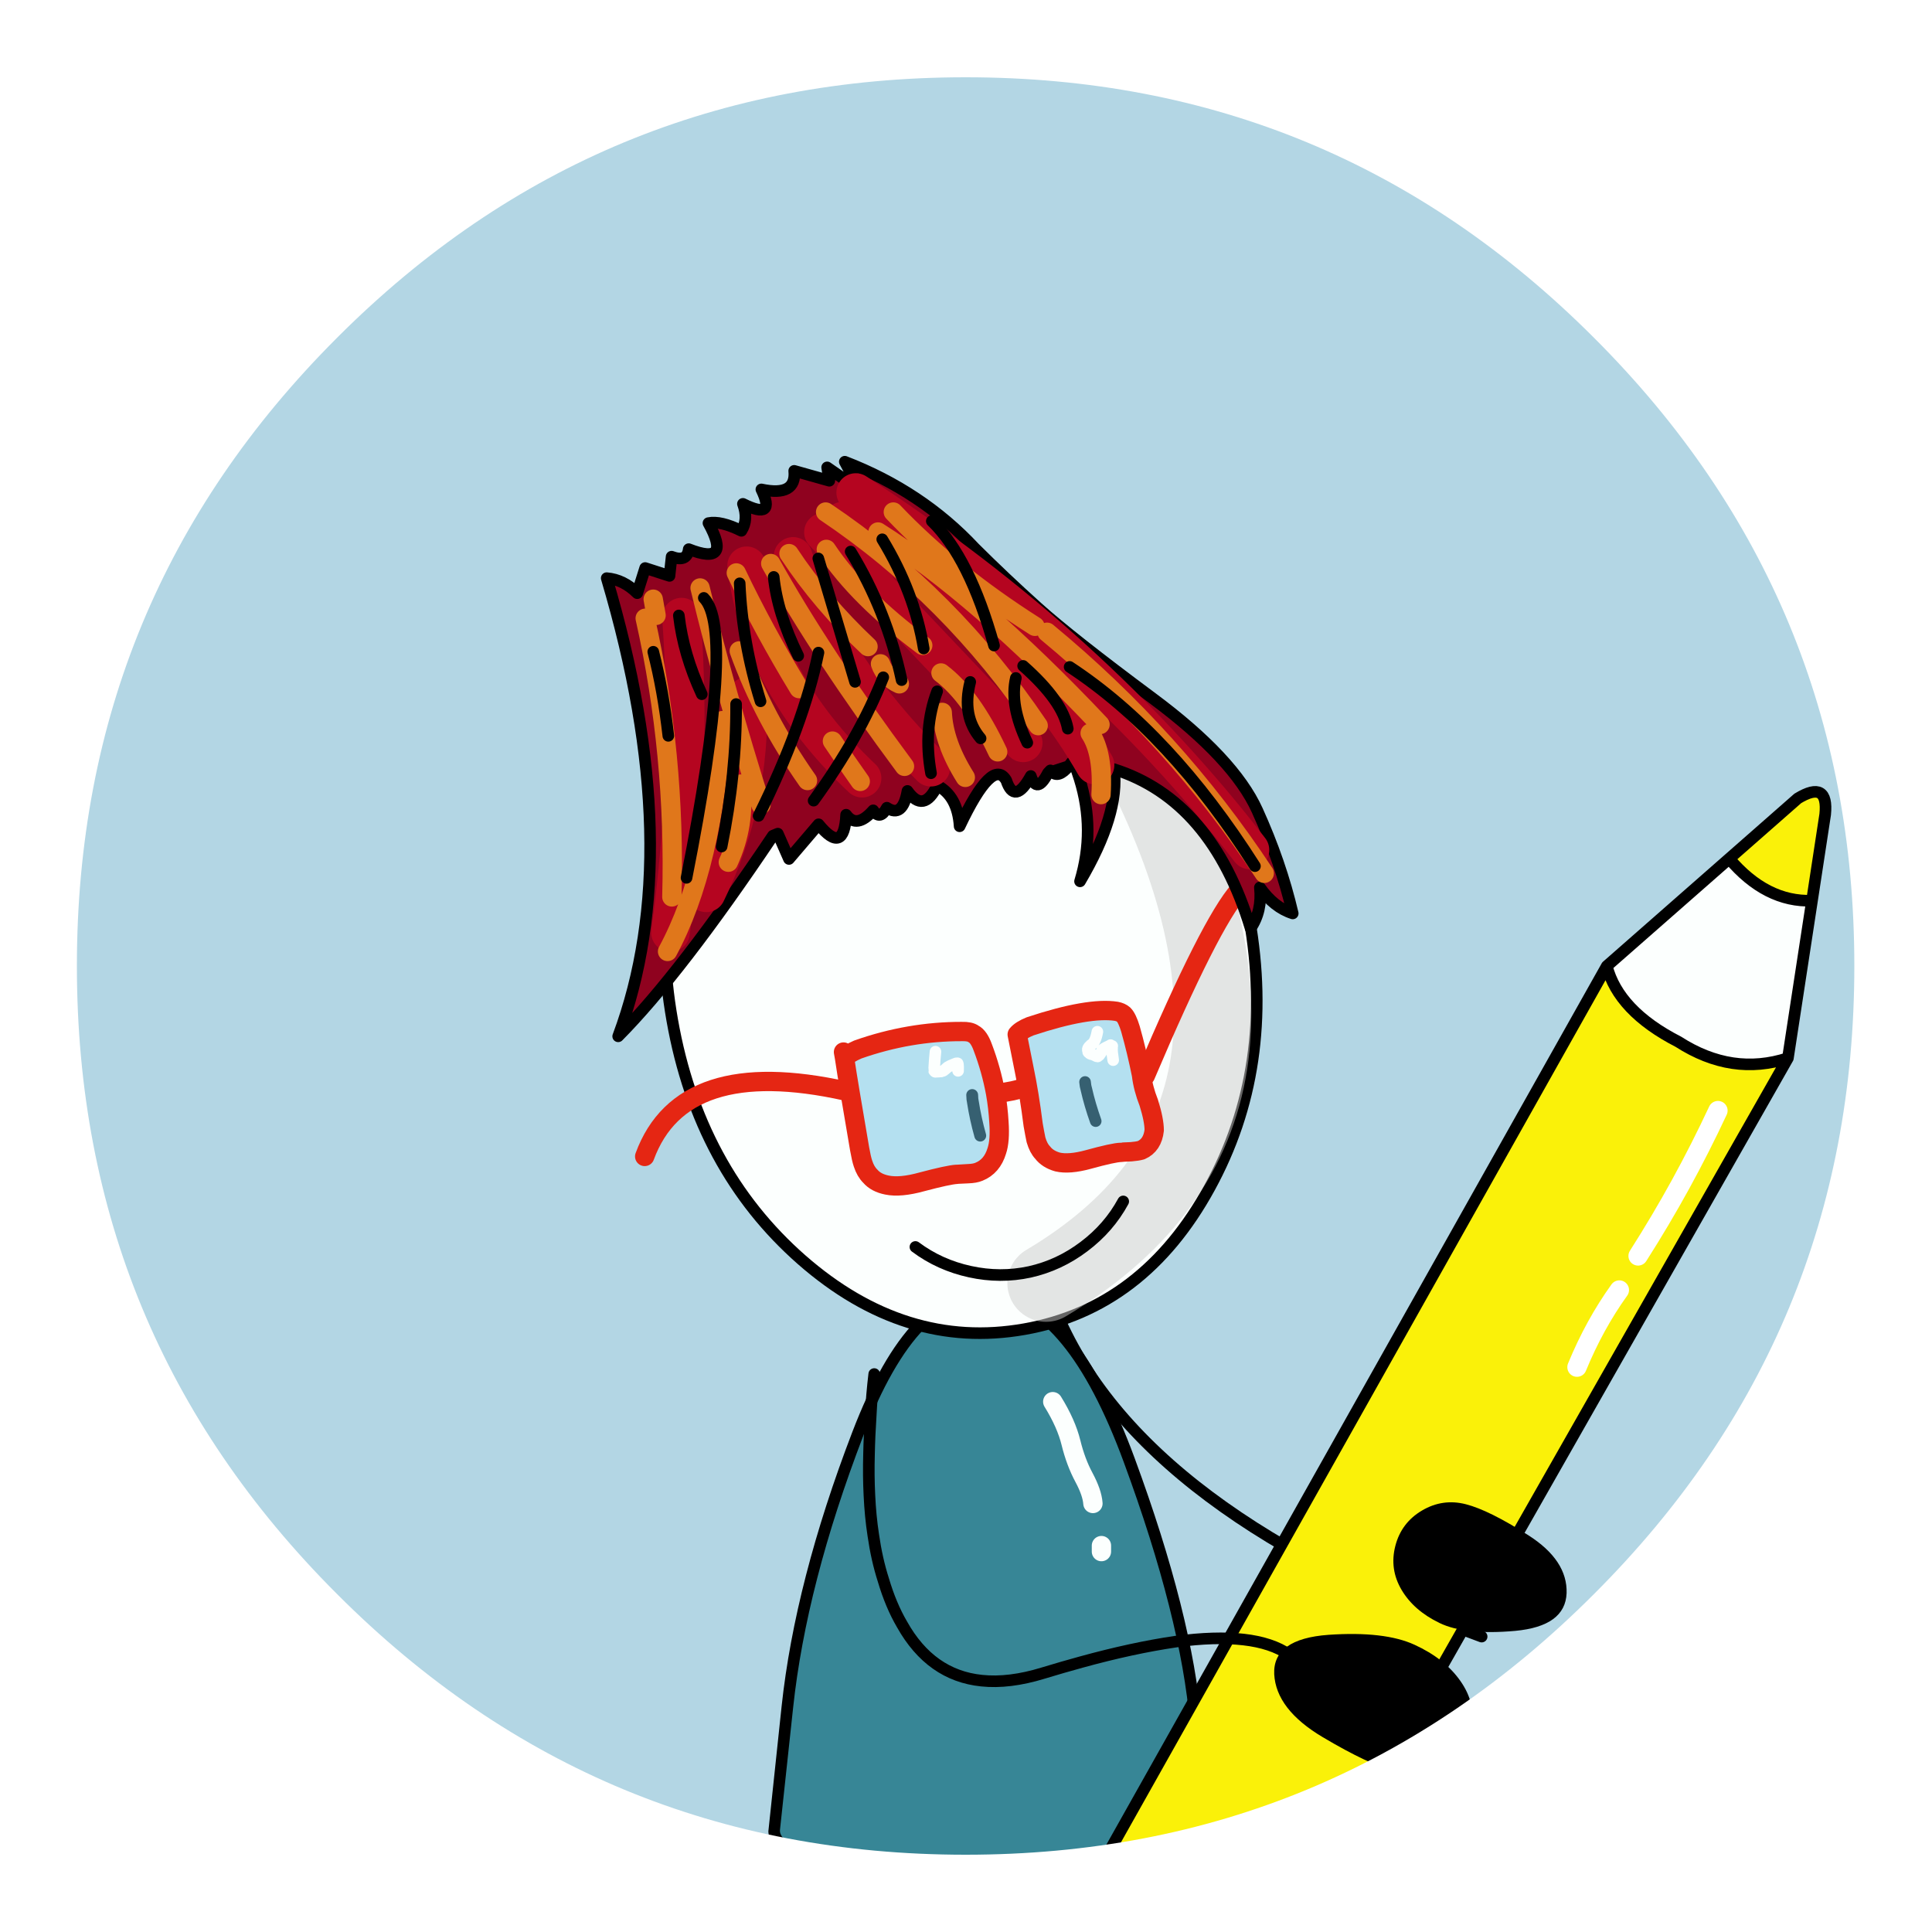 
<svg xmlns="http://www.w3.org/2000/svg" version="1.1" xmlns:xlink="http://www.w3.org/1999/xlink" preserveAspectRatio="none" x="0px" y="0px" width="500px" height="500px" viewBox="0 0 500 500">
<rect x="0" y="0" width="500" height="500" fill="#333333" stroke="none"/>
<defs>
<g id="background_0_Layer0_0_FILL">
<path fill="#B3D6E4" stroke="none" d="
M 173.2 -173.25
Q 101.5 -245 0 -245 -101.5 -245 -173.25 -173.25 -245 -101.5 -245 0 -245 101.5 -173.25 173.2 -101.5 245 0 245 101.5 245 173.2 173.2 245 101.5 245 0 245 -101.5 173.2 -173.25 Z"/>
</g>

<g id="lijf_0_Layer1_0_FILL">
<path fill="#378696" stroke="none" d="
M 36.15 -34.2
Q 21.257 -74.688 0.95 -77.05 -19.313 -79.422 -34.1 -40.9 -48.838 -2.368 -52.3 29.65 -55.704 61.706 -55.7 61.75 -55.7 67.25 -39.45 71.15 -23.1 75.05 0 75.05 23.1 75.05 39.4 71.15 55.7 67.25 55.7 61.75 55.701 61.702 53.4 34 51.095 6.293 36.15 -34.2 Z"/>
</g>

<g id="hoofd_127_Layer10_0_FILL">
<path fill="#FCFFFE" stroke="none" d="
M 44.5 -28.8
Q 66.75 -56.5 66.75 -95.65 66.75 -134.8 44.5 -162.5 22.3 -190.2 -9.05 -190.2 -40.4 -190.2 -62.65 -162.5 -84.85 -134.8 -84.85 -95.65 -84.85 -56.5 -62.65 -28.8 -40.4 -1.1 -9.05 -1.1 22.3 -1.1 44.5 -28.8 Z"/>
</g>

<g id="bril1_0_Layer1_0_FILL">
<path fill="#6DC2E4" fill-opacity="0.498" stroke="none" d="
M 18.55 -0.5
Q 18.5 -6.65 17.35 -12.7 16.85 -15.6 15.6 -16.55 14.8 -17.4 12.75 -17.7 -0.7 -20.1 -14.6 -17.8 -17.25 -17.15 -18.35 -16.3 -18.45 -12.45 -18.5 -7.1 -18.55 -0.8 -18.6 7.55 -18.6 10.25 -18.4 11.5 -18.1 13.65 -17.1 15.05 -15.95 17 -13.25 18.05 -10 19.35 -4.25 18.8 2.8 18.2 5 18.45 5.15 18.45 7.9 18.8 9.65 19.05 10.75 18.8 14.35 18.05 16.25 14.3 17.6 11.85 18.1 7.05 18.55 3.25 18.55 -0.5 Z"/>
</g>

<g id="bril2_0_Layer1_0_FILL">
<path fill="#6DC2E4" fill-opacity="0.498" stroke="none" d="
M 11.7 -0.4
Q 11.55 -6.7 10.95 -12.6 10.6 -15.5 9.85 -16.55 9.3 -17.25 8.15 -17.7 1.25 -20.05 -14.5 -17.75 -17.05 -17.2 -18.15 -16.25 -18.05 -12.25 -17.95 -7.05 -17.75 -0.6 -18.15 7.5 -18.15 10.1 -18.1 11.45 -17.85 13.7 -17 14.95 -16 16.9 -13.6 18.05 -10.8 19.25 -5.75 18.8 1.15 18.15 3 18.45 3.1 18.4 5.6 18.75 7.2 18.9 8.2 18.8 11.35 18.05 12.45 14.3 12.9 11.7 12.3 7.05 11.5 3.15 11.7 -0.4 Z"/>
</g>

<g id="haar_0_Layer3_0_FILL">
<path fill="#8F021F" stroke="none" d="
M 37.5 -22.7
Q 30.35 -31.85 24.1 -40.75 13.15 -57.6 -5.1 -68.6
L -2.5 -60.65 -9.85 -67.95 -9.9 -64.45 -18.4 -68.55
Q -18.95 -61.8 -27.6 -65.3 -25.15 -56.65 -32.95 -62.45 -32.2 -58.2 -34.55 -55.65 -39.4 -59.2 -42.6 -59.1 -38.45 -47 -48.8 -53.35 -49.8 -50 -53.5 -52.2
L -54.9 -47.4 -60.75 -50.5 -63.9 -44.45
Q -66.8 -48.55 -71 -49.65 -62.7 23.4 -88.7 67.6 -70.05 54.45 -40.25 23.45
L -38.9 23.15 -37.2 30.1 -28.1 22.6
Q -23 31.75 -20.65 21.4 -18.6 25.55 -13.55 21.5 -12.3 24.45 -9.95 21.45 -6.4 24.85 -3.95 18.1 -0.85 24.65 3.9 18.05 8.6 21.7 7.75 29.45 19.25 13.25 21.7 19.85 22.7 26.6 28.15 19.85 28.85 24.85 32.65 19.85
L 33.4 19.3
Q 33.5 19.5 33.65 19.7
L 38.25 19.05
Q 38.65 18.65 39.15 18.2
L 39.8 18.8
Q 40.2 20.8 40.45 22.8 42.2 36.55 35.95 48.9 49.1 33.55 49.65 21.85 73.15 34.15 77.3 68.55 81.05 64.7 81.5 58.55 84.2 64.3 88.7 66.65 87.95 53 84.3 38.8 80.65 24.55 62.65 5.5 44.65 -13.55 37.5 -22.7 Z"/>
</g>

<g id="potlood_0_Layer0_0_FILL">
<path fill="#FAF109" stroke="none" d="
M 59.85 -98.05
Q 47.05 -89.9 31.35 -95.1 14.35 -98.95 8.55 -109.45
L -59.8 146.95
Q -46.05 165.6 -12.15 166.65
L 59.85 -98.05
M 45.7 -80.4
Q 43.75 -70 41.1 -59.6 38.45 -49.25 35.05 -38.85 38.45 -49.25 41.1 -59.6 43.75 -70 45.7 -80.4
M 32.55 -29.1
Q 28.55 -18.85 26.9 -7.05 28.55 -18.85 32.55 -29.1
M 53.5 -161.5
Q 52.15 -170.45 45.6 -163.75
L 32.3 -144.25
Q 44.35 -135.7 55.75 -139.05
L 53.5 -161.5 Z"/>

<path fill="#FCFFFE" stroke="none" d="
M 32.3 -144.25
L 8.55 -109.45
Q 14.35 -98.95 31.35 -95.1 47.05 -89.9 59.85 -98.05
L 55.75 -139.05
Q 44.35 -135.7 32.3 -144.25 Z"/>
</g>

<g id="handje_0_Layer0_0_FILL">
<path fill="#000000" stroke="none" d="
M -41.05 -14
Q -45.45 -9.6 -45.45 -3.4 -45.45 2.8 -41.05 7.2 -36.65 11.6 -29.4 13.05 -22.2 14.5 -9.95 10.15 2.3 5.75 0.5 -2.6 -1.35 -10.9 -12.8 -14.65 -24.25 -18.4 -30.45 -18.4 -36.65 -18.4 -41.05 -14 Z"/>
</g>

<g id="afdek_0_Layer0_0_FILL">
<path fill="#FFFFFF" stroke="none" d="
M 250 -250
L -250 -250 -250 250 250 250 250 -250
M -169.8 -169.7
Q -99.55 -240 -0.1 -240 99.3 -240 169.55 -169.7 239.9 -99.45 239.9 0 239.9 99.45 169.55 169.65 99.3 240 -0.1 240 -99.55 240 -169.8 169.65 -240.1 99.45 -240.1 0 -240.1 -99.45 -169.8 -169.7 Z"/>
</g>

<path id="Symbool_121_0_Layer0_0_1_STROKES" stroke="#000000" stroke-width="3" stroke-linejoin="round" stroke-linecap="round" fill="none" d="
M -55.85 -44.1
Q -36.3 10.35 55.9 44.15"/>

<path id="lijf_0_Layer1_0_1_STROKES" stroke="#000000" stroke-width="3" stroke-linejoin="round" stroke-linecap="round" fill="none" d="
M 55.7 61.75
Q 55.7 67.25 39.4 71.15 23.1 75.05 0 75.05 -23.1 75.05 -39.45 71.15 -55.7 67.25 -55.7 61.75 -55.704 61.706 -52.275 29.675 -48.838 -2.368 -34.075 -40.9 -19.313 -79.422 0.975 -77.05 21.257 -74.688 36.175 -34.2 51.095 6.293 53.4 34 55.701 61.702 55.7 61.75 Z"/>

<path id="lijf_0_Layer0_0_1_STROKES" stroke="#FCFFFE" stroke-width="5" stroke-linejoin="round" stroke-linecap="round" fill="none" d="
M 29 -10.5
L 29 -12.05
M 16.4 -49.3
Q 19.9 -43.647 21.125 -38.65 22.351 -33.659 24.475 -29.7 26.599 -25.738 26.8 -22.95"/>

<path id="hoofd_127_Layer10_0_1_STROKES" stroke="#000000" stroke-width="3" stroke-linejoin="round" stroke-linecap="round" fill="none" d="
M 66.75 -95.65
Q 66.75 -56.5 44.5 -28.8 22.3 -1.1 -9.05 -1.1 -40.4 -1.1 -62.65 -28.8 -84.85 -56.5 -84.85 -95.65 -84.85 -134.8 -62.65 -162.5 -40.4 -190.2 -9.05 -190.2 22.3 -190.2 44.5 -162.5 66.75 -134.8 66.75 -95.65 Z"/>

<path id="hoofd_127_Layer9_0_1_STROKES" stroke="#CCCCCC" stroke-opacity="0.498" stroke-width="20" stroke-linejoin="round" stroke-linecap="round" fill="none" d="
M -1.45 -11.85
Q 75.95 -41.15 46.45 -139.75"/>

<path id="ogen_4_Layer0_0_1_STROKES" stroke="#000000" stroke-width="3" stroke-linejoin="round" stroke-linecap="round" fill="none" d="
M -1.9 -1.25
Q -2 -0.1 -1.9 0.6 -1.7 4.8 -0.95 9.2"/>

<path id="bril1_0_Layer1_0_1_STROKES" stroke="#E52613" stroke-width="5" stroke-linejoin="round" stroke-linecap="round" fill="none" d="
M -18.35 -16.3
Q -17.25 -17.15 -14.6 -17.8 -0.7 -20.1 12.75 -17.7 14.8 -17.4 15.6 -16.55 16.85 -15.6 17.35 -12.7 18.5 -6.65 18.55 -0.5 18.55 3.25 18.1 7.05 17.6 11.85 16.25 14.3 14.35 18.05 10.75 18.8 9.65 19.05 7.9 18.8 5.15 18.45 5 18.45 2.8 18.2 -4.25 18.8 -10 19.35 -13.25 18.05 -15.95 17 -17.1 15.05 -18.1 13.65 -18.4 11.5 -18.6 10.25 -18.6 7.55 -18.55 -0.8 -18.5 -7.1 -18.45 -12.45 -18.35 -16.3 -18.35 -17.1 -18.35 -17.8"/>

<path id="bril1_0_Layer0_0_1_STROKES" stroke="#FCFFFE" stroke-width="3" stroke-linejoin="round" stroke-linecap="round" fill="none" d="
M 5.1 -13.75
Q 4.5 -11.6 4.25 -10.5 4 -9.65 4 -9.1 3.9 -9 3.9 -8.95 3.9 -8.85 4 -8.85 4 -8.6 4.35 -8.6 4.6 -8.6 5.25 -8.5 5.7 -8.4 6 -8.5 6.3 -8.5 6.75 -8.8
L 7.5 -9.25
Q 8.1 -9.5 9.35 -9.75
L 9.85 -9.85
Q 10.25 -9.85 10.25 -9.75
L 10.25 -9.35
Q 10.25 -9.1 10 -7.85"/>

<path id="bril2_0_Layer1_0_1_STROKES" stroke="#E52613" stroke-width="5" stroke-linejoin="round" stroke-linecap="round" fill="none" d="
M -18.15 -16.25
Q -17.05 -17.2 -14.5 -17.75 1.25 -20.05 8.15 -17.7 9.3 -17.25 9.85 -16.55 10.6 -15.5 10.95 -12.6 11.55 -6.7 11.7 -0.4 11.5 3.15 12.3 7.05 12.9 11.7 12.45 14.3 11.35 18.05 8.2 18.8 7.2 18.9 5.6 18.75 3.1 18.4 3 18.45 1.15 18.15 -5.75 18.8 -10.8 19.25 -13.6 18.05 -16 16.9 -17 14.95 -17.85 13.7 -18.1 11.45 -18.15 10.1 -18.15 7.5 -17.75 -0.6 -17.95 -7.05 -18.05 -12.25 -18.15 -16.25 Z"/>

<path id="bril2_0_Layer0_0_1_STROKES" stroke="#FCFFFE" stroke-width="3" stroke-linejoin="round" stroke-linecap="round" fill="none" d="
M 2.4 -13.35
Q 1.4 -10.65 0.2 -10.3 -1.2 -9.45 -0.75 -8.8
L -0.8 -8.65
Q -0.95 -8.5 -0.7 -8.5 -0.75 -8.2 -0.15 -7.9 0 -7.95 0.8 -7.35 1.45 -6.8 1.5 -7.2 1.75 -7.05 2.15 -7.65 2.45 -7.75 2.75 -8.45 3.2 -8.8 4.6 -9.15 4.8 -8.85 5.15 -9.35 5.25 -9.1 5.55 -9.05 5.3 -8.65 5.4 -8.4 5.2 -7.9 5.15 -5.4"/>

<path id="Symbool_209_0_Layer0_0_1_STROKES" stroke="#000000" stroke-width="3" stroke-linejoin="round" stroke-linecap="round" fill="none" d="
M -27.5 -4.65
Q -22.15 1.05 -14.7 4.1 -7.3 7.15 0.5 6.85 8.3 6.5 15.45 2.85 22.65 -0.8 27.5 -6.9"/>

<path id="Symbool_184_0_Layer0_0_1_STROKES" stroke="#E52613" stroke-width="5" stroke-linejoin="round" stroke-linecap="round" fill="none" d="
M -16.1 21.5
Q 7.35 -14.55 16.15 -21.5"/>

<path id="Symbool_159_0_Layer0_0_1_STROKES" stroke="#E52613" stroke-width="5" stroke-linejoin="round" stroke-linecap="round" fill="none" d="
M -3.3 0.2
L -1.6 0.2
Q 1.95 0.25 3.25 -0.25"/>

<path id="Symbool_134_0_Layer0_0_1_STROKES" stroke="#E52613" stroke-width="5" stroke-linejoin="round" stroke-linecap="round" fill="none" d="
M -27.1 7.2
Q -13 -17.05 27.1 -0.4"/>

<path id="haar_0_Layer3_0_1_STROKES" stroke="#000000" stroke-width="3" stroke-linejoin="round" stroke-linecap="round" fill="none" d="
M 38.25 19.05
Q 38.65 18.65 39.15 18.2
L 39.8 18.8
Q 40.2 20.8 40.45 22.8 42.2 36.55 35.95 48.9 49.1 33.55 49.65 21.85 73.15 34.15 77.3 68.55 81.05 64.7 81.5 58.55 84.2 64.3 88.7 66.65 87.95 53 84.3 38.8 80.65 24.55 62.65 5.5 44.65 -13.55 37.5 -22.7 30.35 -31.85 24.1 -40.75 13.15 -57.6 -5.1 -68.6
L -2.5 -60.65 -9.85 -67.95 -9.9 -64.45 -18.4 -68.55
Q -18.95 -61.8 -27.6 -65.3 -25.15 -56.65 -32.95 -62.45 -32.2 -58.2 -34.55 -55.65 -39.4 -59.2 -42.6 -59.1 -38.45 -47 -48.8 -53.35 -49.8 -50 -53.5 -52.2
L -54.9 -47.4 -60.75 -50.5 -63.9 -44.45
Q -66.8 -48.55 -71 -49.65 -62.7 23.4 -88.7 67.6 -70.05 54.45 -40.25 23.45
L -38.9 23.15 -37.2 30.1 -28.1 22.6
Q -23 31.75 -20.65 21.4 -18.6 25.55 -13.55 21.5 -12.3 24.45 -9.95 21.45 -6.4 24.85 -3.95 18.1 -0.85 24.65 3.9 18.05 8.6 21.7 7.75 29.45 19.25 13.25 21.7 19.85 22.7 26.6 28.15 19.85 28.85 24.85 32.65 19.85
L 33.4 19.3
Q 33.5 19.5 33.65 19.7
L 38.25 19.05
Q 35.05 21.75 33.65 19.7"/>

<path id="haar_0_Layer2_0_1_STROKES" stroke="#B50520" stroke-width="10" stroke-linejoin="round" stroke-linecap="round" fill="none" d="
M -3.7 -60.25
Q 49.878 -10.27 80.65 48.55
M 45 19.95
Q 30.632 -19.775 -8.3 -53.55
M 27.7 11.05
L -13.7 -51.6
M -22.55 -46.8
Q -18.379 -17.48 3.1 13.1
M -14.95 12.8
Q -36.277 -15.893 -34.8 -46.5
M -53.7 -36.35
Q -57.84 3.575 -70.7 43.5
M -59.8 35
Q -44.202 13.696 -40.4 -13.25"/>

<path id="haar_0_Layer1_0_1_STROKES" stroke="#E0771B" stroke-width="5" stroke-linejoin="round" stroke-linecap="round" fill="none" d="
M 5 -53.6
Q 17.18 -35.251 35.95 -18.1
M 45.2 27.75
Q 47.696 17.379 45.2 11.6
M 38.75 -16.05
Q 66.557 16.582 83.25 55.15
M 48.1 9.85
Q 22.676 -28.716 0.2 -49.2
M 8.45 -0.35
Q 7.427 7.451 11.4 17.25
M 9.9 -10.45
Q 16.63 -3.238 20.8 12.2
M -60.1 -42.2
L -60.1 -37.95
M -37.75 -45.15
Q -33.314 -29.178 -26.95 -12.85
M -23.45 -47.7
Q -17.374 -33.668 -7.5 -20.45
M -5.1 -15.5
Q -4.436 -11.733 -1.2 -9.55
M -20.825 2.025
Q -18.298 7.76 -15.55 13.55
M -52.8 28.2
Q -46.72 19.443 -46.15 8.85
M -3.6 11.7
Q -19.668 -20.452 -28.55 -46
M -40.5 -25.15
Q -37.431 -7.185 -28.95 10.95
M -47.65 -42.95
Q -45.927 -15.305 -41.9 15.05
M -63 -37.7
Q -61.344 -1.6 -68.75 34.5
M -72.3 48.2
Q -56.803 28.642 -48 -8.15
M -12.25 -56.65
Q 15.78 -29.703 32.3 7.35
M -13.75 -47.1
Q -7.787 -33.435 6.5 -18.3"/>

<path id="haar_0_Layer0_0_1_STROKES" stroke="#000000" stroke-width="3" stroke-linejoin="round" stroke-linecap="round" fill="none" d="
M 0.95 -47.15
Q 6.751 -32.3 6.6 -17.45
M 14.4 -49.55
Q 22.356 -38.546 24.65 -15.05
M 8.1 -5.95
Q 2.796 2.964 2.85 14.65
M 16.95 -6.85
Q 13.212 1.449 17.05 8
M 28.75 -5.8
Q 25.906 0.804 28.75 11.2
M 31.15 -8.55
Q 39.662 2.145 39.7 9.45
M 42.95 -6.2
Q 65.587 15.107 81.2 52.9
M -62.45 -28.8
Q -61.67 -18.505 -62.4 -6.7
M -54.3 -36.9
Q -54.91 -26.839 -52 -15.8
M -7.65 -45.45
Q -1.113 -28.789 -0.45 -10.4
M -16.2 -45.15
L -12.4 -12.05
M -37.35 -42.35
Q -39.365 -27.216 -37.35 -11.35
M -28.4 -42.45
Q -29.079 -32.913 -25.7 -21.25
M -20.4 -21.15
Q -27.464 -3.358 -43 17.75
M -5 -11.95
Q -13.755 2.29 -28.3 16.35
M -47.15 -40.25
Q -40.481 -30.669 -64.15 30.3
M -43.7 -11.75
Q -46.738 5.984 -53.8 23.9"/>

<path id="potlood_0_Layer0_0_1_STROKES" stroke="#000000" stroke-width="3" stroke-linejoin="round" stroke-linecap="round" fill="none" d="
M 55.75 -139.05
L 53.5 -161.5
Q 52.15 -170.45 45.6 -163.75
L 32.3 -144.25
Q 44.35 -135.7 55.75 -139.05
L 59.85 -98.05 -12.15 166.65
Q -46.05 165.6 -59.8 146.95
L 8.55 -109.45 32.3 -144.25
M 8.55 -109.45
Q 14.35 -98.95 31.35 -95.1 47.05 -89.9 59.85 -98.05"/>

<path id="potlood_0_Layer0_0_2_STROKES" stroke="#FFFFFF" stroke-width="5" stroke-linejoin="round" stroke-linecap="round" fill="none" d="
M 45.7 -80.4
Q 43.75 -70 41.1 -59.6 38.45 -49.25 35.05 -38.85
M 32.55 -29.1
Q 28.55 -18.85 26.9 -7.05"/>

<path id="Symbool_72_0_Layer0_0_1_STROKES" stroke="#000000" stroke-width="3" stroke-linejoin="round" stroke-linecap="round" fill="none" d="
M -52.95 -39.75
Q -53.6 -34.25 -53.85 -29.15 -54.2 -23.85 -54.3 -18.95 -54.45 -13.5 -54.2 -8.45 -53.95 -2.95 -53.2 1.9 -52.3 8.2 -50.6 13.5 -48.65 20.1 -45.75 25.05 -38.35 38.25 -25.15 39.6 -18.05 40.35 -9.25 37.65 -4.15 36.1 0.6 34.8 13.85 31.15 25.1 29.5 45.55 26.75 54.35 32.85"/>

<path id="afdek_0_Layer0_0_1_STROKES" stroke="#FFFFFF" stroke-width="20" stroke-linejoin="round" stroke-linecap="round" fill="none" d="
M 239.9 0
Q 239.9 99.45 169.55 169.65 99.3 240 -0.1 240 -99.55 240 -169.8 169.65 -240.1 99.45 -240.1 0 -240.1 -99.45 -169.8 -169.7 -99.55 -240 -0.1 -240 99.3 -240 169.55 -169.7 239.9 -99.45 239.9 0 Z"/>
</defs>

<g transform="matrix( 1, 0, 0, 1, 250,250) ">
<g transform="matrix( 1, 0, 0, 1, 0,0) ">
<use xlink:href="#background_0_Layer0_0_FILL"/>
</g>
</g>

<g transform="matrix( 1, 0, 0, 1, 327.55,379.4) ">
<g transform="matrix( 1, 0, 0, 1, 0,0) ">
<use xlink:href="#Symbool_121_0_Layer0_0_1_STROKES"/>
</g>
</g>

<g transform="matrix( 1, 0, 0, 1, 256.05,412.05) ">
<g transform="matrix( 1, 0, 0, 1, 0,0) ">
<use xlink:href="#lijf_0_Layer1_0_FILL"/>

<use xlink:href="#lijf_0_Layer1_0_1_STROKES"/>
</g>

<g transform="matrix( 1, 0, 0, 1, 0,0) ">
<use xlink:href="#lijf_0_Layer0_0_1_STROKES"/>
</g>
</g>

<g transform="matrix( 0.985, -0.174, 0.174, 0.985, 274.2,343.5) ">
<g transform="matrix( 1, 0, 0, 1, 0,0) ">
<use xlink:href="#hoofd_127_Layer10_0_FILL"/>

<use xlink:href="#hoofd_127_Layer10_0_1_STROKES"/>
</g>

<g transform="matrix( 1, 0, 0, 1, 0,0) ">
<use xlink:href="#hoofd_127_Layer9_0_1_STROKES"/>
</g>

<g transform="matrix( 1.018, 0.071, -0.071, 1.018, -9.95,-61.7) ">
<g transform="matrix( 1, 0, 0, 1, 0,0) ">
<use xlink:href="#ogen_4_Layer0_0_1_STROKES"/>
</g>
</g>

<g transform="matrix( 1, 0, 0, 1, 19.45,-60.1) ">
<g transform="matrix( 1, 0, 0, 1, 0,0) ">
<use xlink:href="#ogen_4_Layer0_0_1_STROKES"/>
</g>
</g>

<g transform="matrix( 1, 0, 0, 1, -24.3,-62.05) ">
<g transform="matrix( 1, 0, 0, 1, 0,0) ">
<use xlink:href="#bril1_0_Layer1_0_FILL"/>

<use xlink:href="#bril1_0_Layer1_0_1_STROKES"/>
</g>

<g transform="matrix( 1, 0, 0, 1, 0,0) ">
<use xlink:href="#bril1_0_Layer0_0_1_STROKES"/>
</g>
</g>

<g transform="matrix( 1, 0, 0, 1, 20.55,-60.25) ">
<g transform="matrix( 1, 0, 0, 1, 0,0) ">
<use xlink:href="#bril2_0_Layer1_0_FILL"/>

<use xlink:href="#bril2_0_Layer1_0_1_STROKES"/>
</g>

<g transform="matrix( 1, 0, 0, 1, 0,0) ">
<use xlink:href="#bril2_0_Layer0_0_1_STROKES"/>
</g>
</g>

<g transform="matrix( 1, 0, 0, 1, -5.6,-22.3) ">
<g transform="matrix( 1, 0, 0, 1, 0,0) ">
<use xlink:href="#Symbool_209_0_Layer0_0_1_STROKES"/>
</g>
</g>

<g transform="matrix( 1, 0, 0, 1, 49.3,-81.75) ">
<g transform="matrix( 1, 0, 0, 1, 0,0) ">
<use xlink:href="#Symbool_184_0_Layer0_0_1_STROKES"/>
</g>
</g>

<g transform="matrix( 1, 0, 0, 1, -1.4,-62.55) ">
<g transform="matrix( 1, 0, 0, 1, 0,0) ">
<use xlink:href="#Symbool_159_0_Layer0_0_1_STROKES"/>
</g>
</g>

<g transform="matrix( 1, 0, 0, 1, -70.9,-69.4) ">
<g transform="matrix( 1, 0, 0, 1, 0,0) ">
<use xlink:href="#Symbool_134_0_Layer0_0_1_STROKES"/>
</g>
</g>

<g transform="matrix( 1, 0, 0, 1, -10.65,-161.6) ">
<g transform="matrix( 1, 0, 0, 1, 0,0) ">
<use xlink:href="#haar_0_Layer3_0_FILL"/>

<use xlink:href="#haar_0_Layer3_0_1_STROKES"/>
</g>

<g transform="matrix( 1, 0, 0, 1, 0,0) ">
<use xlink:href="#haar_0_Layer2_0_1_STROKES"/>
</g>

<g transform="matrix( 1, 0, 0, 1, 0,0) ">
<use xlink:href="#haar_0_Layer1_0_1_STROKES"/>
</g>

<g transform="matrix( 1, 0, 0, 1, 0,0) ">
<use xlink:href="#haar_0_Layer0_0_1_STROKES"/>
</g>
</g>
</g>

<g transform="matrix( 0.969, 0.249, -0.249, 0.969, 380.3,353.95) ">
<g transform="matrix( 1, 0, 0, 1, 0,0) ">
<g transform="matrix( 1, 0, 0, 1, 0,0) ">
<use xlink:href="#potlood_0_Layer0_0_FILL"/>

<use xlink:href="#potlood_0_Layer0_0_1_STROKES"/>

<use xlink:href="#potlood_0_Layer0_0_2_STROKES"/>
</g>
</g>

<g transform="matrix( 1, 0, 0, 1, 38.35,52.85) ">
<g transform="matrix( 1, 0, 0, 1, 0,0) ">
<use xlink:href="#handje_0_Layer0_0_FILL"/>
</g>
</g>

<g transform="matrix( -1.151, 0, -0.074, -1.049, -28.8,86.65) ">
<g transform="matrix( 1, 0, 0, 1, 0,0) ">
<use xlink:href="#handje_0_Layer0_0_FILL"/>
</g>
</g>
</g>

<g transform="matrix( 1, 0, 0, 1, 279.2,395.35) ">
<g transform="matrix( 1, 0, 0, 1, 0,0) ">
<use xlink:href="#Symbool_72_0_Layer0_0_1_STROKES"/>
</g>
</g>

<g transform="matrix( 1, 0, 0, 1, 250,250) ">
<g transform="matrix( 1, 0, 0, 1, 0,0) ">
<use xlink:href="#afdek_0_Layer0_0_FILL"/>

<use xlink:href="#afdek_0_Layer0_0_1_STROKES"/>
</g>
</g>
</svg>
